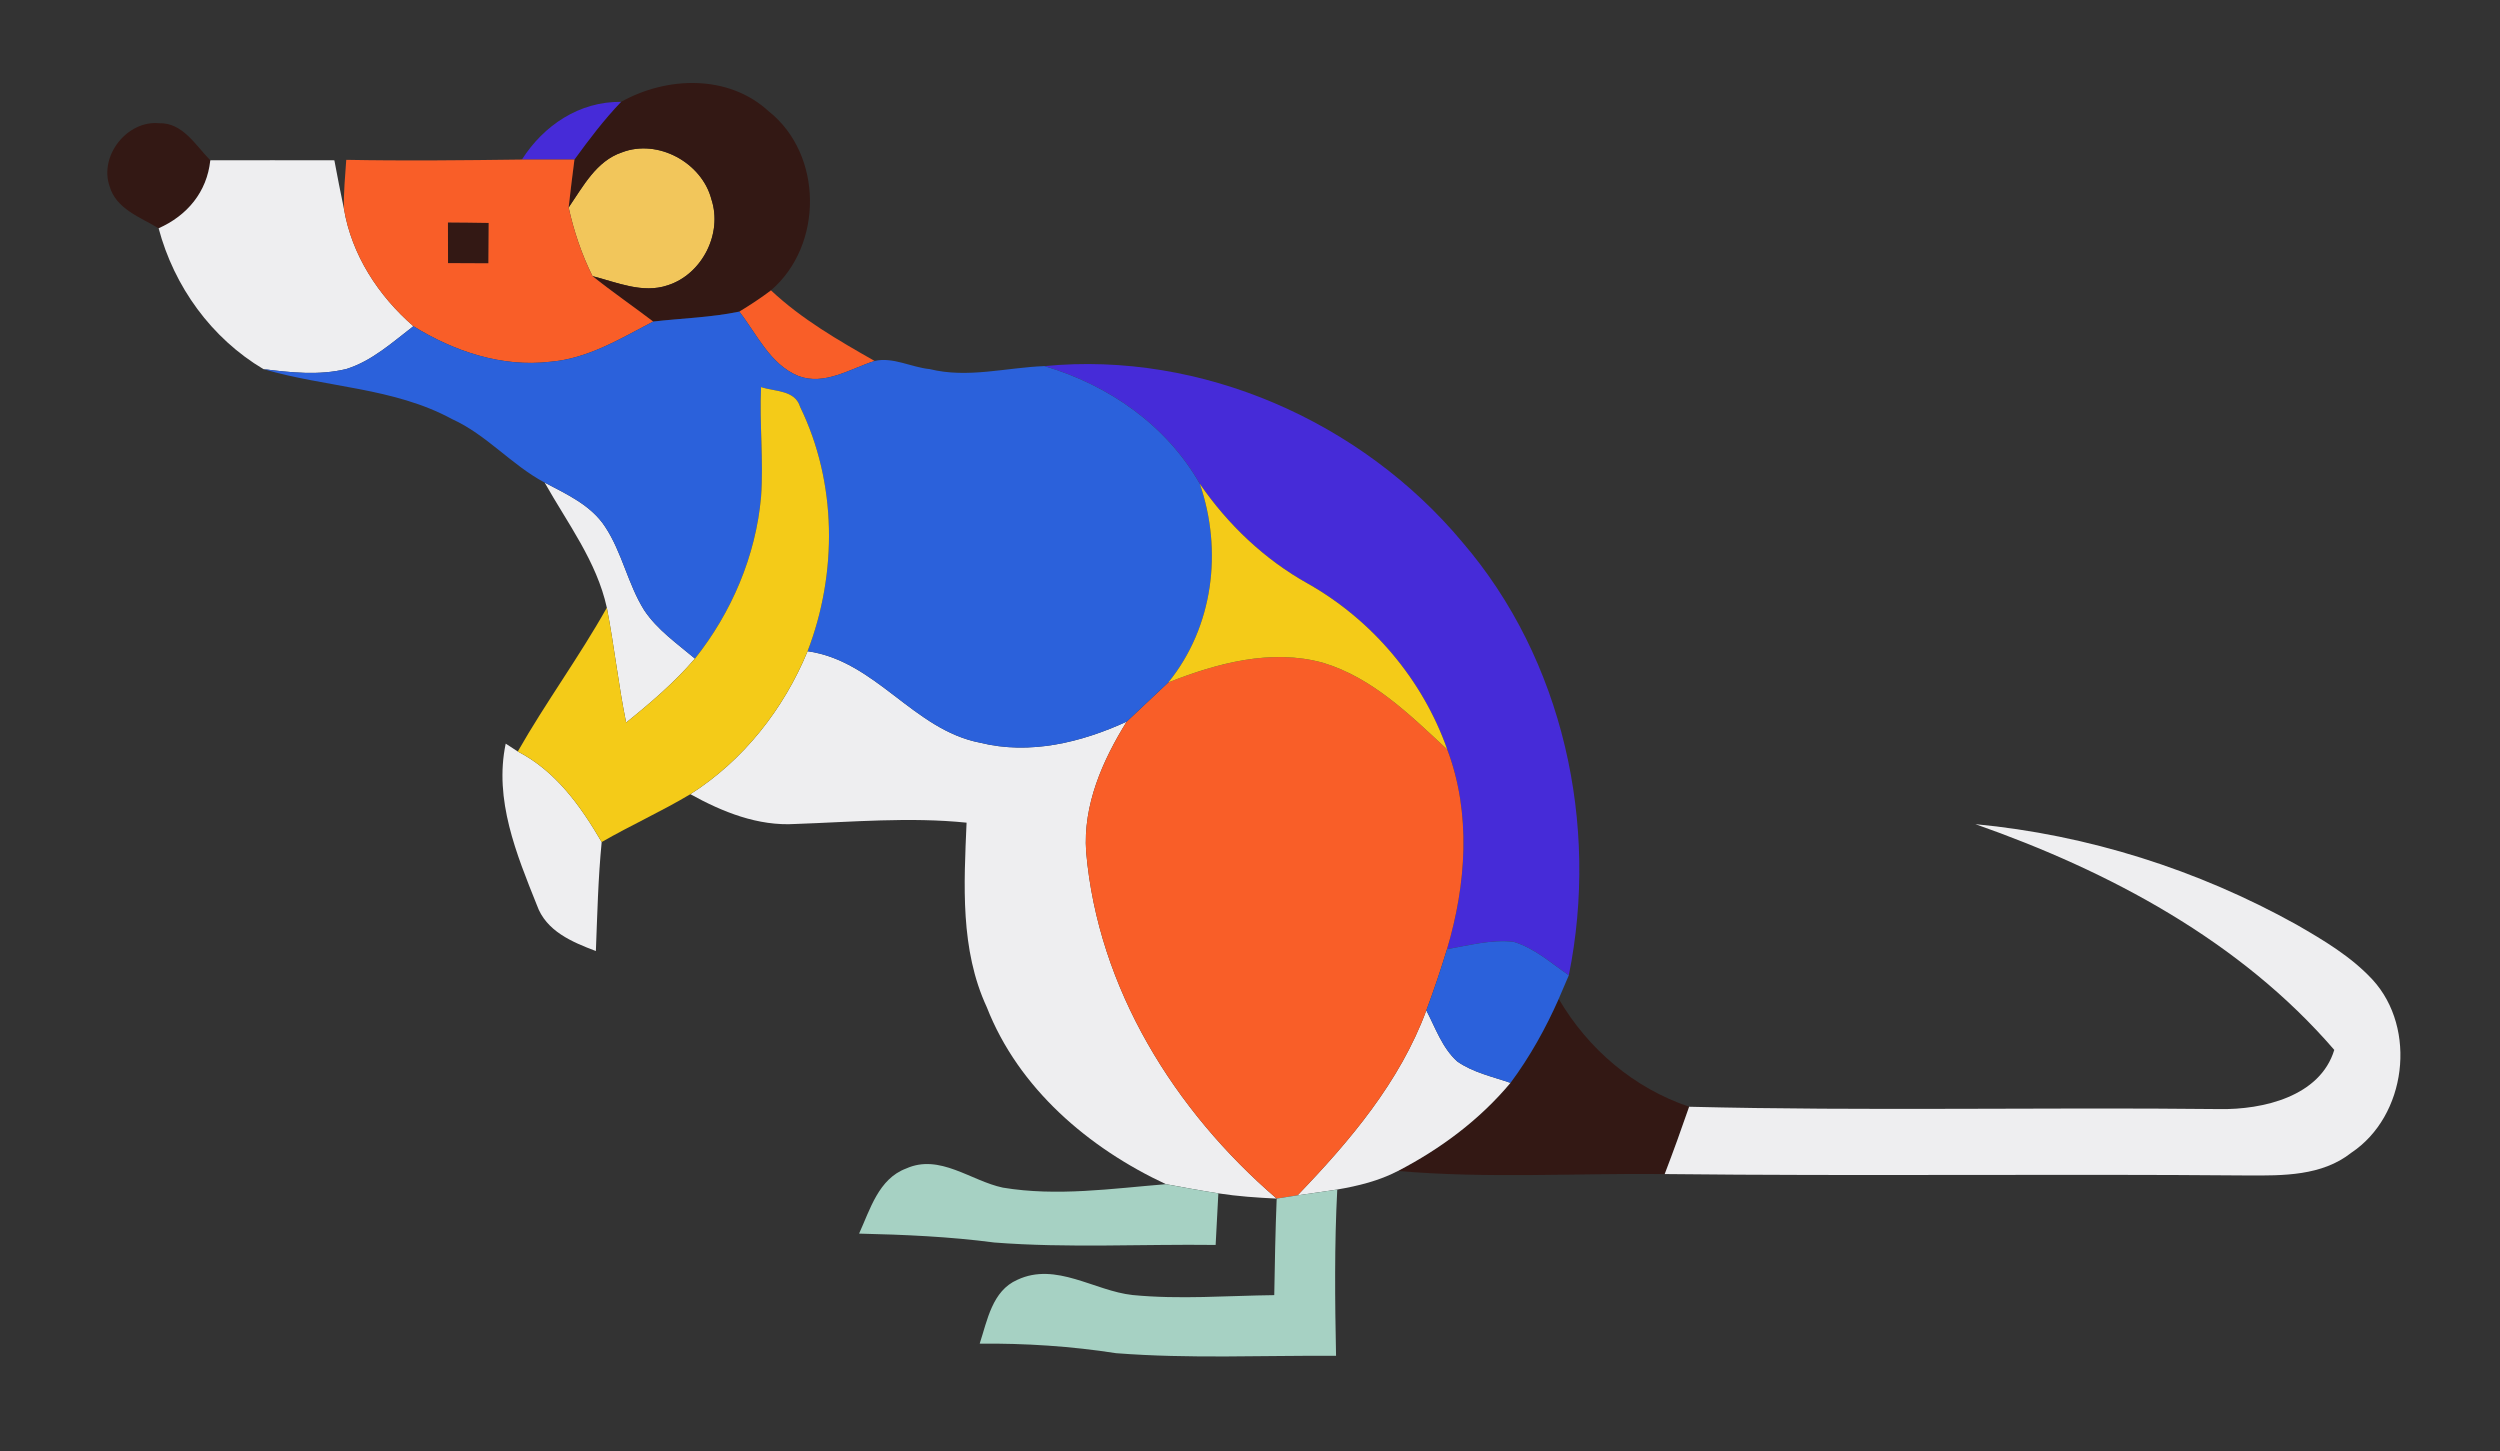 <?xml version="1.0" encoding="UTF-8" ?>
<!DOCTYPE svg PUBLIC "-//W3C//DTD SVG 1.1//EN" "http://www.w3.org/Graphics/SVG/1.1/DTD/svg11.dtd">
<svg width="267pt" height="155pt" viewBox="0 0 267 155" version="1.1" xmlns="http://www.w3.org/2000/svg">
<rect x="0" y="0" width="267" height="155" fill="#333333" stroke="none"/>
<g id="#f2c65bff">
<path fill="#f2c65b" opacity="1.00" d=" M 66.43 16.27 C 70.26 14.80 74.96 17.36 75.98 21.29 C 77.19 24.95 74.98 29.30 71.31 30.47 C 68.63 31.38 65.87 30.15 63.28 29.49 C 62.12 27.17 61.29 24.69 60.73 22.16 C 62.27 19.92 63.68 17.19 66.43 16.27 Z" />
</g>
<g id="#331814ff">
<path fill="#331814" opacity="1.00" d=" M 66.33 10.88 C 71.21 8.15 77.78 7.92 82.09 11.88 C 87.92 16.50 87.95 26.19 82.34 31.01 C 81.26 31.83 80.12 32.58 78.96 33.28 C 75.93 33.91 72.83 33.99 69.76 34.34 C 67.62 32.71 65.39 31.18 63.28 29.49 C 65.87 30.15 68.63 31.38 71.31 30.47 C 74.98 29.30 77.19 24.95 75.98 21.29 C 74.96 17.36 70.26 14.80 66.43 16.27 C 63.68 17.19 62.27 19.92 60.73 22.16 C 60.91 20.45 61.14 18.74 61.35 17.04 C 62.90 14.90 64.50 12.79 66.33 10.88 Z" />
<path fill="#331814" opacity="1.00" d=" M 11.70 19.88 C 10.58 16.63 13.58 12.84 16.99 13.16 C 19.52 13.08 20.90 15.54 22.46 17.12 C 22.11 20.50 19.99 23.03 16.94 24.38 C 14.99 23.20 12.39 22.32 11.70 19.88 Z" />
<path fill="#331814" opacity="1.00" d=" M 47.84 23.76 C 49.29 23.77 50.74 23.78 52.19 23.81 C 52.19 25.24 52.18 26.68 52.16 28.12 C 50.73 28.12 49.29 28.11 47.85 28.10 C 47.84 26.66 47.84 25.21 47.84 23.76 Z" />
<path fill="#331814" opacity="1.00" d=" M 161.32 115.65 C 163.38 112.88 165.07 109.84 166.47 106.68 C 169.62 112.05 174.47 116.19 180.40 118.20 C 179.57 120.61 178.70 123.01 177.79 125.39 C 168.30 125.29 158.76 125.88 149.30 125.06 C 153.85 122.70 158.02 119.60 161.32 115.65 Z" />
</g>
<g id="#462bd8ff">
<path fill="#462bd8" opacity="1.00" d=" M 55.74 17.04 C 58.06 13.39 61.89 10.82 66.33 10.88 C 64.50 12.79 62.90 14.90 61.35 17.04 C 59.48 17.04 57.61 17.04 55.74 17.04 Z" />
<path fill="#462bd8" opacity="1.00" d=" M 111.55 39.10 C 128.34 37.47 145.42 45.02 156.17 57.89 C 166.96 70.44 170.81 88.06 167.55 104.16 C 165.65 102.86 163.87 101.24 161.63 100.58 C 159.24 100.32 156.88 100.97 154.54 101.37 C 156.59 94.49 157.15 86.87 154.57 80.05 C 151.94 72.59 146.55 66.21 139.66 62.32 C 135.04 59.74 131.14 56.03 128.14 51.67 C 124.56 45.40 118.41 41.13 111.55 39.10 Z" />
</g>
<g id="#eeeef0ff">
<path fill="#eeeef0" opacity="1.00" d=" M 22.46 17.12 C 26.87 17.10 31.29 17.12 35.71 17.12 C 36.04 18.84 36.36 20.57 36.73 22.29 C 37.56 27.23 40.41 31.59 44.15 34.84 C 41.91 36.56 39.74 38.55 36.99 39.41 C 34.08 40.12 31.06 39.79 28.13 39.42 C 22.57 36.11 18.60 30.61 16.94 24.38 C 19.99 23.03 22.11 20.50 22.46 17.12 Z" />
<path fill="#eeeef0" opacity="1.00" d=" M 58.17 51.54 C 60.52 52.78 63.12 53.95 64.63 56.26 C 66.45 59.02 67.05 62.37 68.80 65.17 C 70.20 67.27 72.31 68.73 74.22 70.34 C 72.04 72.88 69.48 75.07 66.87 77.17 C 66.04 73.10 65.60 68.97 64.81 64.90 C 63.73 59.96 60.60 55.87 58.17 51.54 Z" />
<path fill="#eeeef0" opacity="1.00" d=" M 86.25 69.55 C 93.55 70.58 97.54 77.94 104.67 79.32 C 109.97 80.64 115.47 79.30 120.33 77.07 C 117.75 81.23 115.65 85.98 116.00 90.99 C 117.27 105.53 125.43 118.63 136.35 128.01 C 134.26 127.91 132.18 127.77 130.12 127.45 C 128.25 127.16 126.39 126.81 124.52 126.47 C 116.25 122.61 108.78 116.24 105.39 107.57 C 102.53 101.40 102.95 94.47 103.23 87.86 C 97.14 87.24 91.04 87.79 84.95 88.00 C 80.95 88.25 77.17 86.72 73.73 84.82 C 79.40 81.21 83.70 75.73 86.25 69.55 Z" />
<path fill="#eeeef0" opacity="1.00" d=" M 54.01 79.42 C 54.33 79.63 54.98 80.05 55.30 80.26 C 59.36 82.36 62.01 86.08 64.26 89.93 C 63.88 93.80 63.79 97.69 63.64 101.57 C 61.10 100.61 58.32 99.45 57.34 96.67 C 55.16 91.22 52.75 85.41 54.01 79.42 Z" />
<path fill="#eeeef0" opacity="1.00" d=" M 210.97 88.02 C 222.98 89.16 234.71 92.88 245.25 98.74 C 248.15 100.41 251.09 102.15 253.39 104.63 C 258.18 109.86 257.02 119.19 251.11 123.12 C 247.98 125.60 243.82 125.56 240.03 125.54 C 219.28 125.36 198.54 125.62 177.79 125.39 C 178.70 123.01 179.57 120.61 180.40 118.20 C 199.27 118.67 218.15 118.24 237.03 118.45 C 241.65 118.53 247.79 117.12 249.30 112.13 C 239.28 100.50 225.29 93.05 210.97 88.02 Z" />
<path fill="#eeeef0" opacity="1.00" d=" M 138.58 127.66 C 144.16 121.86 149.50 115.56 152.33 107.91 C 153.31 109.77 154.02 111.91 155.63 113.36 C 157.32 114.55 159.39 114.98 161.32 115.65 C 158.02 119.60 153.85 122.70 149.30 125.06 C 147.29 126.11 145.05 126.66 142.82 127.04 C 141.41 127.26 140.00 127.46 138.58 127.66 Z" />
</g>
<g id="#f95e28ff">
<path fill="#f95e28" opacity="1.00" d=" M 36.98 17.07 C 43.23 17.19 49.48 17.12 55.74 17.04 C 57.61 17.04 59.48 17.04 61.35 17.04 C 61.14 18.74 60.91 20.45 60.73 22.16 C 61.29 24.69 62.12 27.17 63.28 29.49 C 65.39 31.18 67.62 32.71 69.76 34.34 C 66.26 36.17 62.76 38.32 58.73 38.64 C 53.59 39.24 48.48 37.52 44.15 34.84 C 40.41 31.59 37.56 27.23 36.73 22.29 C 36.69 20.55 36.86 18.81 36.98 17.07 M 47.84 23.76 C 47.84 25.21 47.84 26.66 47.85 28.10 C 49.29 28.11 50.73 28.12 52.16 28.12 C 52.18 26.68 52.19 25.24 52.19 23.81 C 50.74 23.78 49.29 23.77 47.84 23.76 Z" />
<path fill="#f95e28" opacity="1.00" d=" M 78.96 33.28 C 80.12 32.58 81.26 31.83 82.34 31.01 C 85.62 34.09 89.52 36.34 93.41 38.55 C 90.80 39.38 88.06 41.22 85.25 40.15 C 82.24 38.91 80.85 35.71 78.96 33.28 Z" />
<path fill="#f95e28" opacity="1.00" d=" M 124.78 72.88 C 129.98 70.83 135.77 69.25 141.32 70.79 C 146.60 72.39 150.63 76.39 154.57 80.05 C 157.15 86.87 156.59 94.49 154.54 101.37 C 153.87 103.57 153.14 105.75 152.33 107.91 C 149.50 115.56 144.16 121.86 138.58 127.66 C 137.84 127.77 137.09 127.89 136.35 128.01 C 125.43 118.63 117.27 105.53 116.00 90.99 C 115.65 85.98 117.75 81.23 120.33 77.07 C 121.81 75.67 123.29 74.27 124.78 72.88 Z" />
</g>
<g id="#2b61dbff">
<path fill="#2b61db" opacity="1.00" d=" M 69.76 34.34 C 72.83 33.99 75.93 33.91 78.96 33.28 C 80.85 35.71 82.24 38.91 85.25 40.15 C 88.06 41.22 90.80 39.38 93.41 38.55 C 95.36 38.10 97.33 39.23 99.29 39.42 C 103.36 40.43 107.47 39.25 111.55 39.10 C 118.41 41.13 124.56 45.40 128.14 51.67 C 130.59 58.81 129.59 66.94 124.78 72.88 C 123.29 74.27 121.81 75.67 120.33 77.07 C 115.47 79.30 109.97 80.64 104.67 79.32 C 97.54 77.94 93.55 70.58 86.25 69.55 C 89.45 61.23 89.39 51.53 85.46 43.47 C 84.91 41.63 82.76 41.84 81.28 41.34 C 81.10 45.25 81.56 49.16 81.28 53.07 C 80.72 59.36 78.14 65.41 74.22 70.34 C 72.31 68.73 70.20 67.27 68.80 65.17 C 67.05 62.37 66.45 59.02 64.63 56.26 C 63.12 53.95 60.52 52.78 58.17 51.54 C 54.62 49.65 51.97 46.43 48.28 44.76 C 42.05 41.37 34.80 41.39 28.13 39.42 C 31.06 39.79 34.08 40.12 36.99 39.41 C 39.74 38.55 41.91 36.56 44.15 34.84 C 48.48 37.52 53.59 39.24 58.73 38.64 C 62.76 38.32 66.26 36.17 69.76 34.34 Z" />
<path fill="#2b61db" opacity="1.00" d=" M 154.54 101.37 C 156.88 100.97 159.24 100.32 161.63 100.58 C 163.87 101.24 165.65 102.86 167.55 104.16 C 167.28 104.79 166.74 106.05 166.47 106.68 C 165.07 109.84 163.38 112.88 161.32 115.65 C 159.39 114.98 157.32 114.55 155.63 113.36 C 154.02 111.91 153.31 109.77 152.33 107.91 C 153.14 105.75 153.87 103.57 154.54 101.37 Z" />
</g>
<g id="#f4cb18ff">
<path fill="#f4cb18" opacity="1.00" d=" M 81.28 41.34 C 82.76 41.84 84.91 41.63 85.46 43.47 C 89.39 51.53 89.45 61.23 86.25 69.55 C 83.70 75.73 79.40 81.21 73.73 84.82 C 70.65 86.66 67.37 88.14 64.26 89.93 C 62.01 86.08 59.36 82.36 55.30 80.26 C 58.28 75.02 61.86 70.16 64.81 64.90 C 65.60 68.97 66.04 73.10 66.87 77.17 C 69.48 75.07 72.04 72.88 74.22 70.34 C 78.14 65.41 80.72 59.36 81.28 53.07 C 81.56 49.16 81.10 45.25 81.28 41.34 Z" />
<path fill="#f4cb18" opacity="1.00" d=" M 128.14 51.67 C 131.14 56.03 135.04 59.74 139.66 62.32 C 146.55 66.21 151.94 72.59 154.57 80.05 C 150.63 76.39 146.60 72.39 141.32 70.79 C 135.77 69.25 129.98 70.83 124.78 72.88 C 129.59 66.94 130.59 58.81 128.14 51.67 Z" />
</g>
<g id="#a6d1c3ff">
<path fill="#a6d1c3" opacity="1.00" d=" M 96.77 124.80 C 100.36 123.18 103.69 126.12 107.11 126.84 C 112.88 127.80 118.74 126.94 124.52 126.47 C 126.39 126.81 128.25 127.16 130.12 127.45 C 130.02 129.29 129.92 131.12 129.83 132.96 C 121.95 132.86 114.05 133.31 106.19 132.70 C 101.40 132.07 96.57 131.86 91.75 131.75 C 92.93 129.17 93.83 125.90 96.77 124.80 Z" />
<path fill="#a6d1c3" opacity="1.00" d=" M 136.35 128.01 C 137.09 127.89 137.84 127.77 138.58 127.66 C 140.00 127.46 141.41 127.26 142.82 127.04 C 142.51 132.95 142.57 138.88 142.69 144.80 C 134.86 144.75 127.01 145.13 119.19 144.52 C 114.37 143.77 109.51 143.46 104.63 143.50 C 105.45 141.01 105.96 137.86 108.66 136.68 C 112.79 134.75 116.87 137.87 120.97 138.31 C 126.00 138.80 131.05 138.38 136.09 138.32 C 136.15 134.88 136.21 131.45 136.35 128.01 Z" />
</g>
</svg>
